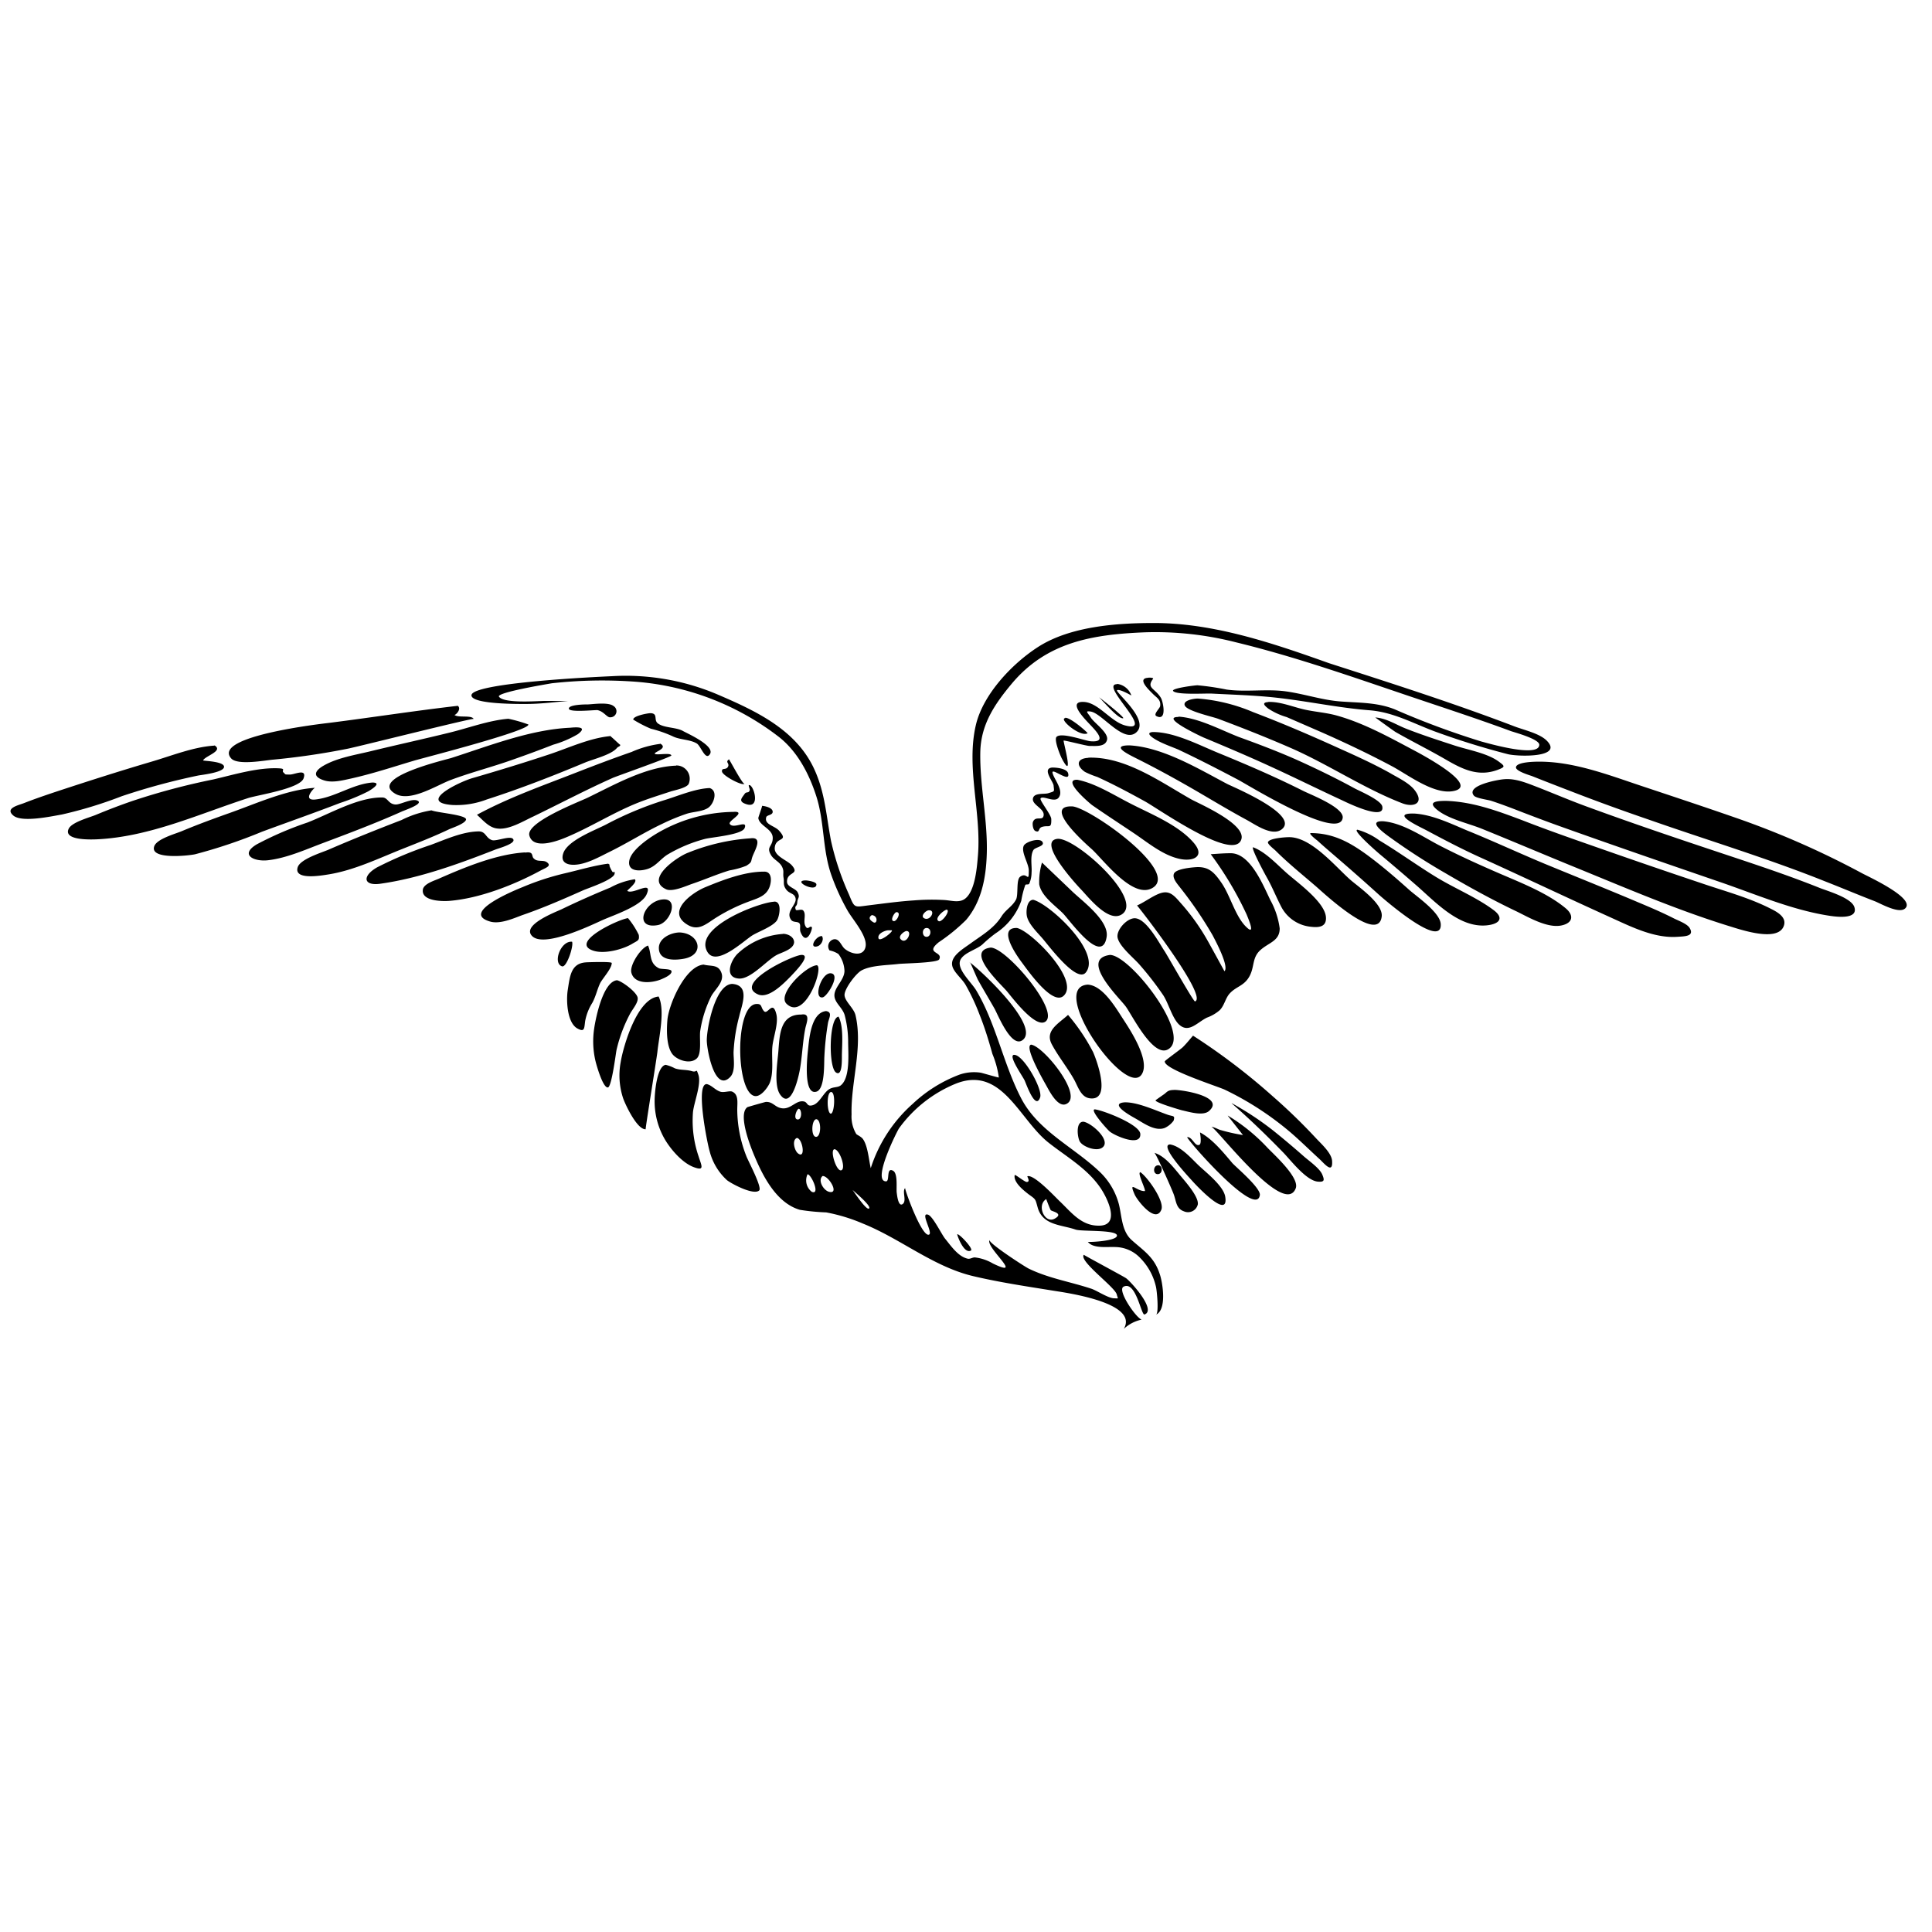 <svg xmlns="http://www.w3.org/2000/svg" width="300" height="300" viewBox="0 0 300 300"><title>flag-iowa-icon-eagle</title><path d="M179.16,96.74c-5.75,0-13,.51-18,3.74-4,2.58-8.52,7.34-9.63,12.11-1.53,6.54.86,13.53.33,20.18-.15,1.78-.4,5.44-1.93,6.72-.9.76-2.13.35-3.21.27a34.25,34.25,0,0,0-4.75.05c-2.33.15-4.65.47-7,.76s-2.24.53-3.14-1.67a42.93,42.93,0,0,1-2.79-8.33c-.73-3.82-.92-7.42-2.54-11-2.78-6.22-9.07-9.15-15.05-11.72A36.39,36.39,0,0,0,95,105c-1.87.08-22,1-21.79,3,.11,1.4,7.65,1.31,8.53,1.31,2.16,0,4.32-.28,6.46-.47H84.64c-1.15,0-6.4.44-7.16-.66-.45-.65,7.75-2,8.2-2.08A70.85,70.85,0,0,1,98,105.81,41.62,41.62,0,0,1,121,114.47c2.86,2.27,4.65,5.73,5.75,9.15,1.31,4.08.93,8.33,2.38,12.37a34.35,34.35,0,0,0,2.48,5.41c.77,1.36,3.09,3.92,2.8,5.57s-2.27,1.19-3.26.34c-.53-.46-.82-1.63-1.7-1.45a1.11,1.11,0,0,0-.64,1.72,3.88,3.88,0,0,1,1.38.56,4.6,4.6,0,0,1,.94,2.67c-.07,1.61-2,2.75-1.47,4.29.31.89,1.21,1.51,1.51,2.56a16.51,16.51,0,0,1,.53,4.15c0,1.66.35,5.43-1.09,6.68-.57.49-1.35.16-2.12.84s-1.33,2-2.28,2.28-.76-.43-1.36-.57c-1.31-.29-2.11,1.43-3.69,1-.88-.22-1.22-1-2.26-.93-.08,0-2.82.78-2.85.81-1.51,1.11.47,6.11,1.15,7.7,1.32,3.13,3.42,7.2,7,8.24a32.74,32.74,0,0,0,4.09.4A27,27,0,0,1,134,190c5.8,2.33,10.86,6.64,17,8.13,4.2,1,8.5,1.63,12.76,2.32,2.15.34,13.1,1.9,10.74,5.9a5.83,5.83,0,0,1,2.77-1.44c-.92-.33-3.83-4.59-2.81-5.11,1.92-1,2.75,4.49,3.26,4.31,1.95-.68-2.28-5.26-2.89-5.65s-6.57-3.58-6.54-3.62c-.79,1,4.85,5,5.12,6.17.18.71.37.61-.39.59-.93,0-2.66-1.19-3.56-1.49-3.25-1.08-6.63-1.61-9.74-3.13-.65-.32-6.31-4-6.05-4.43-.73,1.1,5.55,6.09.5,3.64a7.09,7.09,0,0,0-2.81-.94c-.37,0-.72.28-1.09.2-1.49-.32-2.61-2-3.51-3.1-.56-.69-1.89-3.46-2.64-3.73-1.33-.46.8,2.81.14,3.09-1.11.48-3.83-7.11-3.71-7.23-.51.51.29,2-.38,2.48s-.86-1.27-.92-1.71c-.11-.67.21-3-.56-3.45-1.13-.63-.48,1.63-1.1,1.64-2.24,0,1.76-7.88,2-8.22a20.39,20.39,0,0,1,8.78-6.93c7.17-2.89,9.85,5.48,14.41,9.11,2.74,2.17,6,4,8.06,7,1.16,1.68,3.23,6-.28,5.92-2.7,0-4.26-2.13-6-3.78-.69-.65-3.94-4.17-5-3.9-.17,0,.53.86-.12.9-.34,0-1.84-1.25-1.88-1.07-.23,1.14,1.47,2.44,2.19,3,1.13.81,1,.68,1.4,2.1.81,2.72,3.65,2.59,5.87,3.36.92.32,6.32,0,6.42.9s-4.44,1.08-4.52,1c.83,1.1,3.08.74,4.25.81a5.43,5.43,0,0,1,3.91,1.73,9.25,9.25,0,0,1,2.43,4.5c.13.59.47,4,0,4.26,1.74-.77,1-5.12.57-6.3-.85-2.63-2.46-3.58-4.34-5.26-1.57-1.39-1.53-3.68-2-5.58a10.75,10.75,0,0,0-3.15-5.19c-4-3.75-9.37-6.2-12-11.21-2.81-5.4-3.91-11.61-7-16.8-.84-1.39-3.32-3.51-2.35-4.93.68-1,2.37-1.41,3.29-2.19a20.93,20.93,0,0,1,2.05-1.73,10,10,0,0,0,4-5.06,14.3,14.3,0,0,1,.62-2.44c.09-.2.49,0,.62-.22a4.35,4.35,0,0,0,.36-1.73c.09-1-.27-2.55.29-3.5.27-.45,1.85-.58,1.39-1.27s-2.61,0-2.89.6c-.47,1,.81,2.79.78,3.9,0,2-.26.07-1.36.94-.62.49-.24,2.79-.62,3.52-.56,1.07-1.58,1.54-2.26,2.62-1.13,1.8-2.92,2.85-4.67,4.1-1.35,1-3.69,2.25-2.82,4,.47.93,1.5,1.73,2,2.68a32.88,32.88,0,0,1,2.08,4.46c.8,2,1.43,4.05,2,6.11a14.94,14.94,0,0,1,1,3.66c0,.06-2.61-.71-2.8-.74a6.94,6.94,0,0,0-3.29.29,21.76,21.76,0,0,0-7.27,4.53,22.56,22.56,0,0,0-6.53,10c-.3-1.27-.45-3.42-1.2-4.5-.32-.45-1-.67-1.07-.84a5.28,5.28,0,0,1-.71-3c-.13-5,1.79-10.41.61-15.42-.26-1.09-1.65-2.13-1.7-3.1s1.76-3.36,2.63-3.84c1.49-.81,4-.8,5.67-1,.79-.11,6.1-.16,6.39-.71.68-1.27-2.31-.85-.06-2.67a28.25,28.25,0,0,0,4.25-3.47c2.38-2.82,3.07-6.47,3.2-10.06.2-5.38-1.1-10.66-1-16,.09-4.26,2.2-7.4,4.86-10.59,5.42-6.48,12.49-7.66,20.57-8a50.56,50.56,0,0,1,14.28,1.55c9.29,2.25,18.37,5.48,27.42,8.53,5.1,1.72,10.22,3.39,15.27,5.26.53.19,4.39,1.22,4.4,2.11,0,2.12-8.19-.29-9-.5a127,127,0,0,1-13.46-5c-2.73-1.09-5.55-1-8.43-1.22s-5.63-1.18-8.51-1.57c-3-.4-6.09.14-9.13-.27a41.24,41.24,0,0,0-4.55-.67c-.37,0-4.07.46-3.78.88.46.65,5,.36,6,.41,3.24.17,6.48.26,9.7.6,5,.53,9.87,1.61,14.91,2,3.65.32,6.61,2,10,3.27a118.89,118.89,0,0,0,11.38,3.54c1.57.39,8.74.58,6-2.13-1.12-1.1-3.52-1.63-4.94-2.17-9.47-3.62-19.18-6.72-28.83-9.83C197.54,99.83,188.46,96.74,179.16,96.74Zm-.7,8.5c-2.13,0,0,1.94.57,2.52s1.26.88,1.12,1.87c-.05.4-1.15,1.3-.56,1.58,1.68.82,1-2.34.67-2.85-.88-1.49-2.31-1.49-1.22-2.94C179.24,105.15,177.85,105.23,178.46,105.24Zm-5,1c-2.86,0,6.23,7.75,1.23,6.4-2.21-.6-4.12-3.51-6.35-3.64-2.7-.17.11,2.65.81,3.4,1.12,1.18,2.84,2.92.18,2.7-.84-.07-4.52-1.44-5.27-.68-.44.45.62,3,.84,3.4,1.95,3.64.16-2.74.26-2.82s3.51.82,4,.83c1,0,2.46.17,2.74-.94s-2-2.62-2.53-3.48c-.44-.7-1-1.08,0-.92,1.8.29,5.19,5.12,7.15,3.16s-3.42-6.21-3.06-6.47,2.22.82,2.22.82A2.72,2.72,0,0,0,173.46,106.19ZM71.09,109.6c-6.63.76-13.36,1.81-20,2.65-1.07.13-18.25,2.07-15.19,5.52,1,1.11,5.29.29,6.48.19a113.76,113.76,0,0,0,11.6-1.7c1.68-.33,19.48-4.81,19.57-4.62-.31-.66-2.48-.12-3-.65C70.69,111.13,71.73,110.12,71.09,109.6Zm20.24-.22c-.35,0-3,0-3,.65s4.17.18,4.46.24c1,.21,1.48,1.2,2,1.11a.94.94,0,0,0,.49-1.74C94.49,109,92.2,109.34,91.33,109.38Zm79.33-1.11c.61.57,3,3.42,3.74,3.26C174.73,111.45,171.17,108.63,170.66,108.27Zm15.34.2c-.65,0-2.44.3-2,1.13s4.16,1.66,5.12,2c3.77,1.41,7.51,2.89,11.21,4.5,5.91,2.57,11.42,6.32,17.41,8.63,1.79.69,3.43,0,2-1.94-.89-1.22-2.64-2-3.91-2.76-2.55-1.42-5.23-2.64-7.89-3.83-4.4-2-8.84-3.91-13.35-5.62A27.09,27.09,0,0,0,186,108.47Zm-85,2.27c-.4,0-2.71.42-2.67,1a19.3,19.3,0,0,0,2.75,1.42,18.55,18.55,0,0,1,3.37,1.17c1.11.56,2.7.48,3.75,1.12.59.36,1.25,2.43,1.89,1.83,1.38-1.3-3.33-3.37-4-3.75-1.08-.64-3.06-.46-4-1.25C101.5,111.72,102.2,110.78,101,110.74Zm-22.08.87c-3,.24-6.19,1.44-9.15,2.16-4.06,1-8.16,1.89-12.22,2.88-2.34.57-5.12,1-7.25,2.21-1.25.7-2,1.66,0,2.31,1.3.43,2.93,0,4.21-.28,3.32-.74,6.57-1.82,9.83-2.79,1.45-.43,17.87-4.62,17.71-5.6A22.1,22.1,0,0,0,78.94,111.61Zm118-2.59c-1.27.08-.24.78,0,1a10.5,10.5,0,0,0,2.88,1.33l5.47,2.38c3.66,1.62,7.29,3.34,10.82,5.22,2.51,1.33,6.47,4.42,9.51,3.9,4.61-.8-5.56-6.08-6.25-6.45-3.77-2-7.68-4.16-11.81-5.3-1.49-.41-3-.53-4.53-.83C201.06,109.91,198.91,108.91,196.89,109ZM88.55,113c-6.19.28-12.64,2.83-18.47,4.7-.89.28-13,3.09-8.67,5.57,2.34,1.32,6.46-1.37,8.59-2.16,3.14-1.18,6.39-2,9.56-3.13q3.18-1.11,6.33-2.34A16.29,16.29,0,0,0,89.73,114C91.05,113,90.14,112.84,88.55,113Zm76.85-1.49c-1.06.12,2.34,3,3.48,2.35C168.94,113.78,166.22,111.37,165.4,111.46Zm17.59-.18c-2.92,0,3.46,3,3.9,3.19,3.5,1.46,7,2.94,10.43,4.52,3.7,1.69,7.34,3.5,11,5.19.43.2,6.79,3.38,6.32,1-.2-1-3.56-2.41-4.33-2.83-2.78-1.52-5.64-2.91-8.52-4.22-3.1-1.4-6.26-2.59-9.45-3.75C189.47,113.31,186.12,111.48,183,111.28Zm30.56.08s2.74,2,3.14,2.25c2.57,1.47,5.22,2.78,7.79,4.27s5,2.72,8,1.64c1.28-.48,1.24-.58.26-1.3-1.76-1.31-4.72-1.81-6.79-2.48-2.57-.84-5.15-1.67-7.66-2.66-1.54-.61-3-1.6-4.72-1.72Zm-118.87,2.9c-3.14.31-6.38,1.82-9.34,2.81-4,1.33-8,2.55-12,3.71-1.9.54-8.67,3.75-3.09,4.17a13.18,13.18,0,0,0,5.34-.86c5.17-1.66,10.26-3.65,15.27-5.74,1.22-.51,4.08-1.2,4.94-2.26.19-.23.51-.21.52-.49C96.32,115.76,94.82,114.24,94.68,114.26Zm-61.39,1.47c-3.23.19-6.68,1.59-9.76,2.49-4.89,1.44-9.77,3-14.6,4.59-1.74.58-3.48,1.17-5.19,1.84-.93.36-3,.79-1.68,1.93s5.95.12,7.53-.15a66.07,66.07,0,0,0,9.33-2.85,103.45,103.45,0,0,1,11.87-3.21c.52-.1,4-.47,4-1.35s-3.32-.9-3.25-1C31.84,117.38,34.78,116.61,33.29,115.73Zm69.21-.27a16,16,0,0,0-4.42,1.25c-2.87,1-5.7,2.07-8.52,3.17-5.24,2.05-10.56,3.91-15.5,6.59.93.82,1.86,2,3.16,2.13,1.81.24,4-1.13,5.56-1.85,4.14-2,8.16-4.13,12.35-6,.72-.32,9.17-3.28,9.12-3.49-.11-.5-2.3,0-2.56-.26S103.88,116.21,102.5,115.46ZM179,113.67c-1.36.11.24,1.06.59,1.25,1,.57,2.24,1,3.32,1.45,3.17,1.49,6.29,3.1,9.38,4.73,1.49.79,15.67,9.54,16.2,5.91.24-1.62-5-3.63-6.13-4.2-4.23-2.13-8.57-4-13-5.82C186.27,115.74,182.38,113.65,179,113.67Zm-3.61,2.07c-3,0-.23,1.37.9,1.94,2.59,1.29,5.13,2.66,7.65,4.09,3.22,1.82,6.37,3.78,9.62,5.53,1.37.74,4,2.65,5.49,1.46,2.72-2.22-7.24-6.42-8.44-7C186.12,119.39,180.52,116,175.35,115.74Zm-132,3.57c-3.33-.19-7.12,1-10.31,1.73a105.73,105.73,0,0,0-12.51,3.33c-1.92.66-3.83,1.39-5.7,2.17-.93.39-3.7,1.11-4.2,2.14-.9,1.84,3.42,1.69,4.37,1.65,8.19-.39,15.79-3.91,23.47-6.4,1.52-.49,8.07-1.46,8.63-3.07s-1.4-.58-2.11-.59c-.95,0-.63,0-1-.31S44.45,119.36,43.34,119.31Zm69.84-1.42c-.71.47.11.6-.19,1.17s-1,.09-.93.74,3.25,2.33,3.51,1.88C115.4,122,113.32,118,113.18,117.89Zm-8.23,1c-4.72.16-9.65,3-13.8,5-1.41.67-9.56,3.81-9,5.85.62,2.36,4.69.72,5.84.23,3.62-1.53,7-3.66,10.6-5.15,1.79-.74,3.63-1.3,5.47-1.91.56-.19,2.46-.53,2.82-1.17A2.06,2.06,0,0,0,105,118.86Zm64-1.21c-1.84.08-1.92,1.23-.53,2.18a13.4,13.4,0,0,0,1.91.78c2.52,1.15,5,2.47,7.39,3.79,2.09,1.14,13.62,9.32,14.95,6,1-2.42-6.54-5.63-7.77-6.32C180.14,121.38,174.73,117.46,169,117.65ZM57.83,121.51c-3.07.24-5.8,2.29-8.81,2.63-2.16.25-.28-1.8-.1-1.81-4.39.28-9.09,2.43-13.18,3.88-2.54.9-5.08,1.83-7.56,2.87-.95.4-3.83,1.18-4.23,2.33-.74,2.11,5.28,1.47,6.34,1.24a79.79,79.79,0,0,0,10.39-3.5c4-1.48,8.1-2.91,12.11-4.46a30.68,30.68,0,0,0,4.39-1.81C57.61,122.63,59.41,121.53,57.83,121.51Zm105.5-2.32c-1.54.19.22,2.17.27,2.78.09,1,.25.86-.83,1.2-.62.2-2.23-.13-2.38.84s1.77,1.53,1.67,2.56-1.26,0-1.67,1.07c-.11.3,0,1.24.39,1.4.73.31.37-.41,1-.63,1.07-.35,1.51.39,1.46-1.22,0-.68-1.85-2.91-1.66-3.21.33-.52,2.12.7,2.78-.09.94-1.13-.79-3-.93-3.92-.12-.81,2.82,1.71,2.43.12C165.68,119.33,164,119.16,163.33,119.19Zm75.66-.92c-.44,0-3.48,0-3.59.86-.08.62,2.21,1.27,2.54,1.4,2,.8,4,1.57,6.05,2.36,4,1.55,8,3,12,4.37,9.15,3.21,18.43,6,27.44,9.61,2.56,1,5.11,2.08,7.68,3.07.92.36,3.73,2,4.71,1.13,1.75-1.56-5.84-5-6.7-5.48A134,134,0,0,0,269.57,127c-4.91-1.71-9.86-3.35-14.81-5S244.41,118.26,239,118.27Zm-122.68,3.64c-.16,0,.14.61.11.75-.13.59-.52.2-.79.61-.42.63-1.12,1.19.35,1.63C118.15,125.54,117,121.78,116.31,121.91Zm-6.11.46c-2.29.08-5,1.27-7.21,1.93a53.39,53.39,0,0,0-8.9,3.74c-1.69.88-6,2.46-6.64,4.5-.43,1.35.58,1.78,1.73,1.74,1.83-.05,3.86-1.21,5.46-2,2.8-1.37,5.42-3.05,8.24-4.38a31.9,31.9,0,0,1,3.78-1.55c1-.32,2.46-.32,3.33-.93S111.53,122.79,110.2,122.37Zm57.08-1.29c-2.53-.06,2.09,3.79,2.29,3.93,2.15,1.5,4.36,2.93,6.53,4.39s4.43,3.37,7,3.95c2.13.49,4.11-.33,2.26-2.48-2.4-2.8-6.7-4.48-9.89-6.13C172.92,123.44,170.08,121.62,167.28,121.08Zm-108,2.75c-3.78,0-8.08,2.54-11.51,3.88a52.37,52.37,0,0,0-7.92,3.41c-2.65,1.6-.46,2.7,1.74,2.46,2.94-.33,5.9-1.68,8.63-2.7,4.08-1.53,8.18-3.08,12.16-4.86.58-.26,3.37-1.19,2.5-1.67s-2.74.65-3.51.57C60.24,124.82,60.25,123.81,59.31,123.83ZM233.51,121c-1.08.09-5.91,1-4.65,2.54.34.42,2.17.64,2.69.81,1.62.53,3.21,1.14,4.8,1.76,1.85.71,3.7,1.41,5.56,2.08,8.39,3,16.85,5.91,25.29,8.81,5.53,1.9,11.25,4.38,17.08,5.23,1,.14,4.3.54,3.66-1.39-.49-1.47-4.31-2.52-5.47-3-5-2-10.18-3.7-15.31-5.41-6.91-2.3-13.8-4.63-20.64-7.14-2.56-.93-5.07-2-7.61-3C237.22,121.65,235.37,120.82,233.51,121ZM67,125.83a16,16,0,0,0-4.64,1.5c-3.82,1.47-7.64,3-11.38,4.62-1,.43-4.3,1.43-4.74,2.68-.73,2.12,3.75,1.31,4.82,1.14,4-.65,7.81-2.52,11.55-4,2.39-.95,4.8-1.89,7.13-3,.48-.22,2.45-.86,2.62-1.48C72.58,126.53,67.88,126.21,67,125.83Zm51.33-.7c.08,0-.6,1.8-.58,1.91.19,1.22,2.23,1.66,2.24,3.06s-1.09,1.34-.24,2.72c.43.69,1.29,1,1.67,1.74s.12,1,.25,1.74-.13,1.07.39,1.8,1.31.56,1.48,1.4c.2,1-1.63,2.05-.69,3.34.32.43,1,.21,1.27.52s0,.9.19,1.37c.94,2.35,1.92-.6,1.75-.76-.33-.33-.61.59-1-.18s.18-1.78-.32-2.39c-.28-.34-1.08.11-1.18-.16-.22-.67.19-.37.24-1.12s.47-.74.06-1.56c-.3-.61-1.61-.83-1.65-1.59-.08-1.68,2.06-1.08.75-2.6-.7-.8-2.74-1.41-2.66-2.69.11-1.84,2.29-.87.68-2.69-.71-.79-2.33-.94-2-2.09.09-.38,1.08-.3,1-.91S118.74,125.16,118.34,125.13Zm-4.45.94a24,24,0,0,0-12.1,3.47c-1.28.79-3.81,2.53-4.07,4.14s1.52,1.67,2.82,1.26,2-1.52,3.07-2.21a22.61,22.61,0,0,1,5.82-2.45c1.06-.29,5.8-.63,6.21-1.71.51-1.35-1.77.24-2.31-.63-.24-.38,1.37-1.22,1.35-1.66C114.67,126,114,126.06,113.89,126.07Zm52.67-.85c-4.83-.22,2.2,5.94,2.94,6.6,1.8,1.61,6.49,8,9.56,6C183.08,135.21,169.38,125.53,166.56,125.22Zm58-.86c-1.58,0-2.91.16-1.38,1.4,1.79,1.44,4.8,2.07,6.93,2.93,4.93,2,9.82,4.08,14.75,6.09,7.76,3.17,15.56,6.52,23.57,9,1.89.58,7.5,2.52,8.53.09.61-1.42-1-2.27-2-2.77-3.4-1.74-7.28-2.76-10.88-4q-7.67-2.57-15.28-5.24c-4.14-1.45-8.31-2.89-12.4-4.49C232.54,125.92,228.69,124.49,224.53,124.36ZM74.26,129.1c-2.49.06-5.06,1.24-7.35,2.09a59,59,0,0,0-8.33,3.48c-2.39,1.34-2.22,3,.65,2.53,6-.86,12.15-3.11,17.72-5.29.64-.24,3.42-1,2.66-1.69-.54-.45-2.6.46-3.23.23C75.38,130.1,75.46,129.06,74.26,129.1Zm145.39-2.77c-4.06-.13.92,2.09,2,2.68,2.69,1.44,5.41,2.86,8.19,4.12,6.77,3.07,13.5,6.27,20.28,9.34,3.19,1.44,6.73,3.24,10.33,3,1.18-.08,2.69-.07,1.92-1.37-.38-.65-1.8-1.16-2.43-1.48-1.82-.93-3.71-1.73-5.59-2.52-4.83-2.05-9.72-4-14.56-6-4-1.67-7.95-3.51-12-5.15C225.3,127.9,222.44,126.51,219.65,126.33Zm-4.8,1.2c-2.51-.13-.24,1.58.57,2.19a99.34,99.34,0,0,0,9.05,5.88c3.56,2.09,7.18,4.09,10.91,5.87,1.9.91,4.86,2.71,7.1,2.23,1.78-.38,1.94-1.58.63-2.67-2.76-2.3-6.7-3.86-10-5.28s-6.57-2.9-9.77-4.56C220.77,129.83,217.86,127.83,214.85,127.53Zm-98.29,2.64a31.47,31.47,0,0,0-9.72,2.24c-1.57.57-6.8,4.1-3.42,5.67,1,.47,3.15-.53,4.07-.84,1.94-.66,3.81-1.48,5.77-2.08a12.87,12.87,0,0,0,2.64-.73c1-.65.61-.61,1-1.57S118.45,129.94,116.56,130.17Zm94.24-1.33c-.94,0,3.09,3.5,3.5,3.84,1.89,1.57,3.75,3.16,5.6,4.77,2.95,2.56,6.63,6.65,10.94,6.24,1.95-.19,2.76-1.09,1.13-2.34-2.66-2-6.09-3.4-9-5.18s-5.77-3.86-8.75-5.65A10.79,10.79,0,0,0,210.8,128.84Zm-46.65,1.42c-3.2.44,3.18,7.3,3.73,7.87,1.1,1.14,4.24,5.21,6.32,3.85C177.73,139.66,166.88,129.88,164.15,130.26Zm39.41-.9c-.48,0,.78,1,1,1.16,1.09,1,2.22,1.95,3.33,2.91q3.12,2.69,6.17,5.45c.78.7,9.83,8.58,9.66,4.64-.07-1.81-3.71-4.29-4.85-5.3-2.11-1.89-4.26-3.75-6.55-5.44C209.54,130.75,207,129.38,203.56,129.36Zm-122,3c-4.49.26-9.45,2.33-13.51,4.12-.65.28-2.28.78-2.39,1.67-.24,1.79,3,1.82,4.08,1.74,4.71-.37,10.08-2.48,14.18-4.7.82-.44,1.8-.72,1-1.3-.55-.41-1.46,0-2-.56C82.45,133,83,132.15,81.51,132.4ZM200,130c-.39,0-3,.16-3.12.8,0,.33.94,1.05,1.16,1.26,2,2,4.2,3.76,6.33,5.6,1.09.94,9.66,9,10.18,4.65.24-2-3.68-4.65-4.85-5.68C207.38,134.6,203.51,129.82,200,130Zm-5.4,1.56c-.46,0,1.93,4.37,2.08,4.63.85,1.49,1.47,3.06,2.25,4.57a5.82,5.82,0,0,0,4.65,3.15c1.27.15,2.43,0,2.31-1.51-.19-2.36-4.47-5.39-6.1-6.84S196.51,132.3,194.6,131.57ZM94.44,134.11c-2.19.28-4.56,1-6.74,1.5a40.76,40.76,0,0,0-6.55,2.14c-1.18.47-9.82,4-5,5.36,1.51.41,3.54-.48,4.92-1,3.21-1.1,6.35-2.47,9.45-3.85.72-.33,4.71-1.62,4.91-2.57.1-.45-.15-.18-.16-.39,0,.75-.89-1.38-.57-.76C94.42,134,95.12,134.62,94.44,134.11ZM191,132.49c-1,0-2,.09-3,.15a53.19,53.19,0,0,1,5.57,9.35c.34.83,1.43,3.4-.07,1.93-1.7-1.65-2.46-4.87-3.84-6.85-1.13-1.64-2-2.57-4.06-2.41-.66.05-3,.26-3.31,1s.62,1.69,1,2.21a61.12,61.12,0,0,1,5,7.35c.35.68,2.63,4.87,1.84,5.59,0,0-2.27-4.15-2.53-4.6a33.26,33.26,0,0,0-4.27-6c-.88-1-1.56-1.84-2.77-1.61s-2.79,1.49-4,2c1.32,1.59,11,14.23,9,14.9-.22.07-4.29-7.15-4.71-7.78-.88-1.3-3-5.42-4.86-5.12-1.24.2-2.67,1.91-2.45,3,.29,1.4,2.58,3.21,3.45,4.24a48.48,48.48,0,0,1,3.63,4.69c.84,1.27,1.45,3.75,2.59,4.67,1.44,1.18,2.67-.41,4.19-1.18a6.28,6.28,0,0,0,2-1.16c.76-.77.88-1.92,1.61-2.66,1-1.05,2.18-1.11,3-2.59s.38-2.89,1.7-4.08,3-1.4,3-3.37a12.42,12.42,0,0,0-1.45-4.39C196.11,137.4,194.11,132.38,191,132.49Zm-29.2,1.45a10.5,10.5,0,0,0-.43,3.38c.34,1.84,2.43,3.25,3.67,4.49,1.07,1.07,6.09,8.25,6.8,3.66.4-2.58-4-5.7-5.48-7.18Zm-43.22,1.41c-3,0-6.37,1.3-9.1,2.43-2.06.86-6.17,3.83-2.65,5.86,1.61.93,2.78-.12,4.13-1a27.38,27.38,0,0,1,5.19-2.6c1.23-.48,2.64-.79,3.24-2.07C119.82,137.09,120,135.27,118.6,135.35Zm-20,1.18a11.41,11.41,0,0,0-3.79,1.28c-2.58,1.06-5.13,2.19-7.63,3.4-1,.46-6.09,2.41-4.58,4.09,1.77,2,9.3-1.68,11-2.44s6.06-2.18,6.83-4c1-2.29-2.08.11-3-.52C97.3,138.26,99.08,137,98.57,136.53Zm26.56.18c-2.26,0,1.63,2,1.63.62C126.76,136.92,125.45,136.72,125.13,136.71ZM103,139.66c-3,.17-4.71,4.65-.92,4C104.05,143.37,105.5,139.52,103,139.66Zm17.17.36c-2.4.14-12.58,4-10.32,7.8,1.4,2.35,5.65-1.76,7-2.59,1-.6,3-1.31,3.73-2.22C121,142.53,121.54,139.94,120.21,140Zm40.24-.3c-1,.06-1.12,1.87-.94,2.61.3,1.2,1.56,2.42,2.33,3.3,1,1.14,5.46,7.21,6.84,5.33C171,147.83,163.08,140.43,160.45,139.72ZM147,141.25c.65.12-.72,2-1.23,1.79C145,142.66,146.53,141.33,147,141.25Zm-2.78.1c1.1-.06.32,1.56-.56,1.3S143.66,141.43,144.18,141.35Zm-46.67,1.21c-1.51.17-9.33,3.85-5.36,5.08,1.72.53,4.56-.22,6-1.1.88-.52,1.12-.48,1-1.37A12.65,12.65,0,0,0,97.51,142.56Zm41.66-.92c.78,0,.06,1.37-.36,1.39C138.13,143.06,138.8,141.78,139.17,141.64Zm-3.8.46c1,.14.79,1.43.23,1.12S134.77,142.49,135.37,142.1Zm-29.84,2.69c-1.35,0-3.33.88-3.26,2.5.07,2,2.63,1.83,4,1.56C109.52,148.18,108.59,144.92,105.53,144.79Zm38.32-.69c.8,0,.75,1.35,0,1.37S143.1,144.15,143.85,144.1Zm-6,.36.58,0c.35.11-1.89,1.93-2.06,1.23S137.31,144.53,137.84,144.46Zm20.09-.36c-3.32-.16.09,4.54.64,5.28.77,1,4.76,6.88,6.54,5.25C167.74,152.23,160.17,144.61,157.93,144.1Zm-36.37.92a11.44,11.44,0,0,0-7,3c-1.1,1-2.27,3.77.13,3.93,1.82.12,4.31-2.81,5.83-3.64.8-.44,2.66-.86,2.74-2C123.29,145.43,122.3,145,121.56,145Zm19.15-.45c1,0,0,2.14-.85,1.32C139.37,145.41,140.29,144.68,140.71,144.57Zm-51.88,1.67c-1.8-.26-3.11,3.33-1.61,3.81C88,150.29,89.11,146.84,88.83,146.24Zm38.79-.89c-1-.08-2.15,2-.73,1.59C127.54,146.76,128,145.84,127.62,145.35Zm-27,1.47c-1.09.26-2.91,3-2.64,4.18.47,1.95,3.22,1.64,4.59,1.09.3-.13,1.82-.72,1.64-1.31-.11-.38-1.6-.25-1.95-.43C100.72,149.53,101.22,148.07,100.62,146.82Zm53.18.32c-4.08.5,1.56,5.67,2.48,6.76.76.88,4.42,5.84,6,4.74C164.62,157,156.23,147.09,153.8,147.14Zm-29.42,1.14c-1.43.09-10.61,4.44-6.73,6.13,1.72.75,4.17-1.88,5.16-2.88C123.12,151.22,126.24,148.16,124.38,148.28Zm-33.33,1.15c-2.46.09-2.6,2.15-2.94,4.3-.25,1.55-.13,5.14,1.55,6,1.1.59,1-.09,1.16-1.21a8.07,8.07,0,0,1,1.11-2.81c.54-1,.73-2,1.19-3,.35-.74,1.84-2.31,1.82-3.18C94.94,149.28,91.16,149.42,91.05,149.43Zm81.27-1.15c-4.83.64,1.44,6.66,2.43,8s4.25,8,6.58,6.66C185.19,160.79,175.45,148.22,172.32,148.28Zm-63.08,1.5c-2.9.2-5.48,6.27-5.66,8.65-.12,1.45-.17,3.9.72,5.17.69,1,2.83,1.75,3.86.74.8-.79.35-3.26.53-4.32a18.14,18.14,0,0,1,1.7-5.33c.58-1.07,2.08-2.24,1.59-3.61S110.43,150.09,109.24,149.78Zm17.59.1c-1.72.06-6.3,4.55-4.73,6C125,158.6,128,150.1,126.83,149.88Zm23.73-.47c.06,0,1.11,2.52,1.26,2.77.84,1.5,1.74,3,2.57,4.46.57,1.05,2.69,6.34,4.44,4.79C161.4,159.17,152.2,150.58,150.56,149.41Zm-21.71,1.72c-1.45.09-2.62,4-1.15,3.74C128.5,154.71,130.72,151.05,128.85,151.13Zm-33.06,1.08c-2.21.16-3.35,5.95-3.57,7.46a13.28,13.28,0,0,0,.21,5.14c.13.54,1.12,4.1,1.9,4.05.6,0,1.25-5.39,1.36-5.85a22.79,22.79,0,0,1,2.1-5.6c.44-.8,1.35-1.8,1.16-2.56C98.72,153.93,96.52,152.33,95.79,152.21Zm17.91.57c-2.71,0-4,6.88-4,8.76,0,1.41,1.22,8.17,3.63,5.7.88-.9.5-2.83.53-3.91a26.3,26.3,0,0,1,.89-5.57C115.17,156.09,116.54,153,113.7,152.78Zm55.18.11c-6.35.37,6,17.91,8.39,13.88,1.29-2.19-1.88-6.93-3-8.65S171.21,153,168.88,152.89Zm-66.61,1.85c-3.35.19-5.52,7.67-5.93,10.13a11.26,11.26,0,0,0,.39,5.73c.36,1,2.16,4.83,3.48,4.75-.08,0,1.6-10.31,1.82-12C102.31,161.07,103.31,156.86,102.27,154.74Zm15.11,1.16c-3.33.2-3.2,13.47-.33,14.27,1,.29,2.13-1.33,2.42-2,.66-1.65.27-3.87.41-5.6.13-1.53,1-3.67.61-5.13-.56-2.22-1.33.19-1.9-.42S118.41,155.83,117.38,155.9ZM128.26,157c-2.36.27-2.61,4.39-2.8,6.09-.11,1-.76,7.05,1.32,6.42,1.36-.42,1.16-4.51,1.23-5.46a44.22,44.22,0,0,1,.57-5.27C128.73,158.08,129.32,157.15,128.26,157Zm-3.88.54c-3.23,0-3.31,3.07-3.51,5.65-.12,1.61-.75,5.27.25,6.74,1.73,2.53,2.89-2.73,3.09-3.88.37-2.12.42-4.29.85-6.41C125.22,158.86,125.94,157.24,124.38,157.55Zm5.84.33c-1.5.08-1.62,8-.37,8.69,1,.6.86-2.19.88-2.84C130.76,162.1,131,159.39,130.22,157.88Zm35.63-.28c-1.53,1.39-3.66,2.48-2.51,4.6,1,1.86,2.35,3.52,3.4,5.36.64,1.11,1.07,2.84,2.52,3,3.34.4,1.07-5.85.47-7.19A30.28,30.28,0,0,0,165.85,157.6Zm19.41,3.22c-.53.6-1,1.21-1.59,1.79-.2.23-2.79,2.08-2.8,2.2-.19,1.23,8.25,3.9,9.32,4.41a47.41,47.41,0,0,1,10.18,6.61c1.54,1.32,3,2.77,4.48,4.12.69.62,2.11,2.45,2,.42,0-1.29-1.78-2.82-2.55-3.67a89.81,89.81,0,0,0-6.65-6.44A99,99,0,0,0,185.26,160.82Zm-25.12,1.4c-1.23.15,1.93,5.64,2.22,6.16.49.84,1.9,3.85,3.32,3C168.13,170,162.1,162.53,160.14,162.22Zm-2.67,1.58c-1,.06,1.35,3.35,1.64,4s1.68,4.62,2.39,2.64C162,169.21,158.89,163.72,157.47,163.8Zm-54.09,1.55c-1.42.21-1.73,4.5-1.73,5.53a11.73,11.73,0,0,0,1.56,6c.93,1.6,2.72,3.69,4.51,4.36s1.19-.25.74-1.72a17.08,17.08,0,0,1-.86-6.76c.13-1.52,1.35-4.41.84-5.88-.4-1.13-.11-.27-1-.54s-1.78-.13-2.65-.44A5.83,5.83,0,0,0,103.38,165.35Zm6.34,3c-1.77,0,.15,9.4.47,10.41a9.14,9.14,0,0,0,2.7,4.51c.66.53,4.14,2.4,5,1.59.49-.49-1.82-4.78-2-5.33a19.92,19.92,0,0,1-1.41-7.19c0-1.13.24-2.36-.78-2.82-.39-.18-1.31.2-1.87,0C111,169.23,110.53,168.51,109.72,168.33Zm19.34,1.23c.76,0,.49,3.52-.09,3.35S128.32,169.61,129.06,169.56Zm53.26-.32c-1.07,0-1.11.37-1.65.72,0,0-1.18.82-1.22.87-.28.31,3.88,1.52,4.1,1.57,1.06.23,3.23.92,4.17.12C190.32,170.28,183.58,169.22,182.32,169.24ZM124,172.17c.52,0,.58,1.7-.14,1.66S123.66,172.35,124,172.17Zm50.64-1c-2.57.19,1.13,2.2,1.59,2.46,1.29.72,3.07,2.09,4.62,1.52a3.57,3.57,0,0,0,1.39-1.14c.24-.85-.06-.61-.94-.92C179.43,172.43,176.67,171.14,174.68,171.17Zm16.6.14c2.79,2.43,5.44,5,8,7.63,1.13,1.15,3.55,4.36,5.37,4.54,1.08.1,1.07-.23.71-1.1-.42-1-2.14-2.17-2.94-2.89q-2.27-2-4.67-3.93A47.24,47.24,0,0,0,191.28,171.31Zm-21.25.95c-.82.06,2,3.2,2.35,3.46.77.63,4.8,2.42,4.73.39C177.05,174.62,171.28,172.4,170,172.26Zm-43.27,1.53c.85,0,.83,2.74,0,2.74S126,173.84,126.76,173.79Zm63.93-.54c.79,1,1.57,2,2.36,3a28.48,28.48,0,0,1-3.55-.8c-.1,0-1.15-.55-1.35-.45.48-.24,11.31,14.18,13.09,9.52.63-1.65-3.4-5.26-4.38-6.29A28.48,28.48,0,0,0,190.69,173.25Zm-22.44.93c-1.21,0-.92,2.49-.51,3.12.54.83,2.76,1.62,3.58.8C172.42,177,169.56,174.41,168.25,174.18Zm-44.5,2.52c.91,0,1.47,3.42.17,2.37C123.35,178.61,122.94,177,123.75,176.7Zm62.62-.84s.32,1.72-.09,1.9c-.7.33-1.07-1.23-1.88-1.19-.4,0,10.72,12.8,11.27,9,.15-1.08-3.58-4.23-4.25-4.94C190,179,188.29,176.88,186.37,175.86Zm-56.78,2.59c.83,0,1.86,3,1.09,3.27S128.8,178.5,129.59,178.45Zm52.11-.74c-1.76.1,3.16,5.3,3.41,5.59.45.52,5.82,6.33,5.18,2.51-.28-1.68-3-3.77-4.13-4.85S183.38,178,181.7,177.71ZM179.23,179c.2-.11,2.84,5.91,3,6.39.42,1.06.35,2.26,1.6,2.7A1.56,1.56,0,0,0,186,187c.14-1.33-2.3-3.9-3-4.8C182,181,180.8,179.49,179.23,179Zm.56,1.95c-.75.05-.8,1.39,0,1.37S180.59,180.9,179.79,180.94Zm-54.39,1.39c.62.06,2,3.27.66,2.73A2.23,2.23,0,0,1,125.4,182.33Zm2.35.27c1,0,2.66,2.93.94,2.44C127.81,184.78,126.94,183.21,127.75,182.6Zm49.3-.57c-.49.08,1,2.9.7,2.91-1.26.05-2.57-1.77-1.55.56.39.87,3.22,4.56,4.13,2.34C180.88,186.53,178.13,182.69,177.05,182Zm-44.69,2.71c.38.35,3,2.53,2.59,2.9S132.64,185.1,132.36,184.74Zm30.1,1.45s.56,1.51.7,1.71,2.12.5.6,1.33S160.91,187.16,162.46,186.19Zm-13.82,5.47c-.06,0,1,3.14,2.13,2.51C151.2,193.94,148.94,191.52,148.64,191.66Z"/></svg>